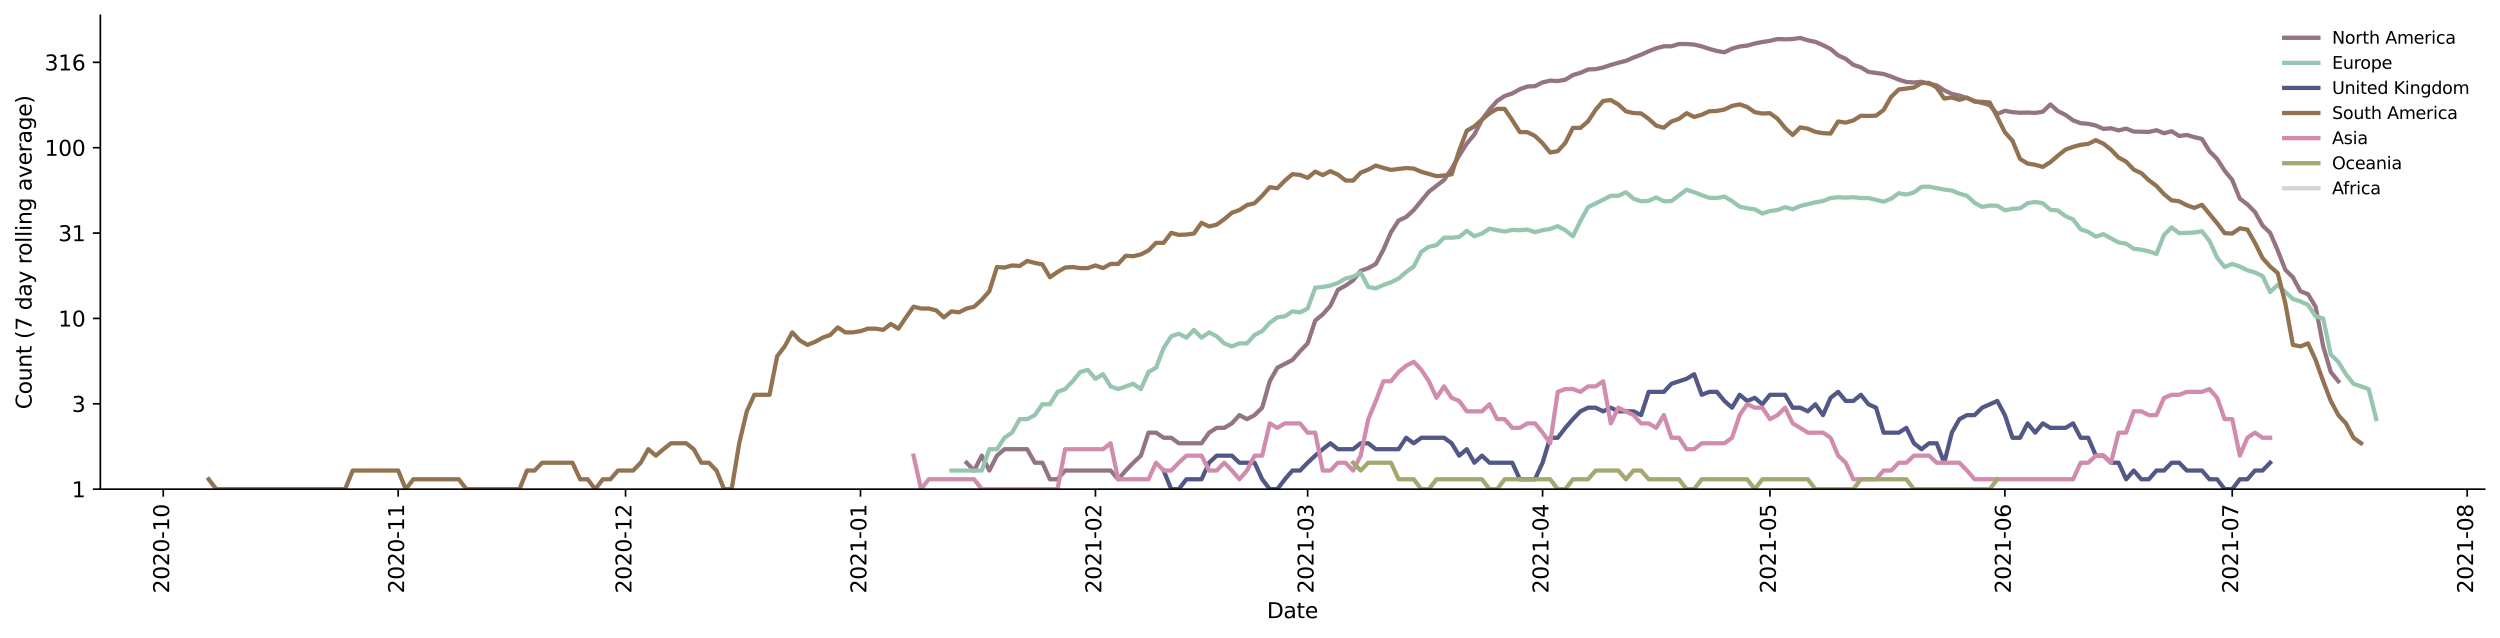 <?xml version="1.0" encoding="utf-8" standalone="no"?>
<!DOCTYPE svg PUBLIC "-//W3C//DTD SVG 1.1//EN"
  "http://www.w3.org/Graphics/SVG/1.1/DTD/svg11.dtd">
<svg height="298.621pt" version="1.1" viewBox="0 0 1170.166 298.621" width="1170.166pt" xmlns="http://www.w3.org/2000/svg" xmlns:xlink="http://www.w3.org/1999/xlink">
 <defs>
  <style type="text/css">*{stroke-linecap:butt;stroke-linejoin:round;}</style>
 </defs>
 <g id="figure_1">
  <g id="patch_1">
   <path d="M 0 298.621 
L 1170.166 298.621 
L 1170.166 0 
L 0 0 
z
" style="fill:#ffffff;"/>
  </g>
  <g id="axes_1">
   <g id="patch_2">
    <path d="M 46.966 228.96 
L 1162.966 228.96 
L 1162.966 7.2 
L 46.966 7.2 
z
" style="fill:#ffffff;"/>
   </g>
   <g id="matplotlib.axis_1">
    <g id="xtick_1">
     <g id="line2d_1">
      <defs>
       <path d="M 0 0 
L 0 3.5 
" id="m49566b78b8" style="stroke:#000000;stroke-width:0.8;"/>
      </defs>
      <g>
       <use style="stroke:#000000;stroke-width:0.8;" x="76.409" xlink:href="#m49566b78b8" y="228.96"/>
      </g>
     </g>
     <g id="text_1">
      <!-- 2020-10 -->
      <g transform="translate(79.168 277.743)rotate(-90)scale(0.1 -0.1)">
       <defs>
        <path d="M 1228 531 
L 3431 531 
L 3431 0 
L 469 0 
L 469 531 
Q 828 903 1448 1529 
Q 2069 2156 2228 2338 
Q 2531 2678 2651 2914 
Q 2772 3150 2772 3378 
Q 2772 3750 2511 3984 
Q 2250 4219 1831 4219 
Q 1534 4219 1204 4116 
Q 875 4013 500 3803 
L 500 4441 
Q 881 4594 1212 4672 
Q 1544 4750 1819 4750 
Q 2544 4750 2975 4387 
Q 3406 4025 3406 3419 
Q 3406 3131 3298 2873 
Q 3191 2616 2906 2266 
Q 2828 2175 2409 1742 
Q 1991 1309 1228 531 
z
" id="DejaVuSans-32" transform="scale(0.016)"/>
        <path d="M 2034 4250 
Q 1547 4250 1301 3770 
Q 1056 3291 1056 2328 
Q 1056 1369 1301 889 
Q 1547 409 2034 409 
Q 2525 409 2770 889 
Q 3016 1369 3016 2328 
Q 3016 3291 2770 3770 
Q 2525 4250 2034 4250 
z
M 2034 4750 
Q 2819 4750 3233 4129 
Q 3647 3509 3647 2328 
Q 3647 1150 3233 529 
Q 2819 -91 2034 -91 
Q 1250 -91 836 529 
Q 422 1150 422 2328 
Q 422 3509 836 4129 
Q 1250 4750 2034 4750 
z
" id="DejaVuSans-30" transform="scale(0.016)"/>
        <path d="M 313 2009 
L 1997 2009 
L 1997 1497 
L 313 1497 
L 313 2009 
z
" id="DejaVuSans-2d" transform="scale(0.016)"/>
        <path d="M 794 531 
L 1825 531 
L 1825 4091 
L 703 3866 
L 703 4441 
L 1819 4666 
L 2450 4666 
L 2450 531 
L 3481 531 
L 3481 0 
L 794 0 
L 794 531 
z
" id="DejaVuSans-31" transform="scale(0.016)"/>
       </defs>
       <use xlink:href="#DejaVuSans-32"/>
       <use x="63.623" xlink:href="#DejaVuSans-30"/>
       <use x="127.246" xlink:href="#DejaVuSans-32"/>
       <use x="190.869" xlink:href="#DejaVuSans-30"/>
       <use x="254.492" xlink:href="#DejaVuSans-2d"/>
       <use x="290.576" xlink:href="#DejaVuSans-31"/>
       <use x="354.199" xlink:href="#DejaVuSans-30"/>
      </g>
     </g>
    </g>
    <g id="xtick_2">
     <g id="line2d_2">
      <g>
       <use style="stroke:#000000;stroke-width:0.8;" x="186.377" xlink:href="#m49566b78b8" y="228.96"/>
      </g>
     </g>
     <g id="text_2">
      <!-- 2020-11 -->
      <g transform="translate(189.136 277.743)rotate(-90)scale(0.1 -0.1)">
       <use xlink:href="#DejaVuSans-32"/>
       <use x="63.623" xlink:href="#DejaVuSans-30"/>
       <use x="127.246" xlink:href="#DejaVuSans-32"/>
       <use x="190.869" xlink:href="#DejaVuSans-30"/>
       <use x="254.492" xlink:href="#DejaVuSans-2d"/>
       <use x="290.576" xlink:href="#DejaVuSans-31"/>
       <use x="354.199" xlink:href="#DejaVuSans-31"/>
      </g>
     </g>
    </g>
    <g id="xtick_3">
     <g id="line2d_3">
      <g>
       <use style="stroke:#000000;stroke-width:0.8;" x="292.798" xlink:href="#m49566b78b8" y="228.96"/>
      </g>
     </g>
     <g id="text_3">
      <!-- 2020-12 -->
      <g transform="translate(295.557 277.743)rotate(-90)scale(0.1 -0.1)">
       <use xlink:href="#DejaVuSans-32"/>
       <use x="63.623" xlink:href="#DejaVuSans-30"/>
       <use x="127.246" xlink:href="#DejaVuSans-32"/>
       <use x="190.869" xlink:href="#DejaVuSans-30"/>
       <use x="254.492" xlink:href="#DejaVuSans-2d"/>
       <use x="290.576" xlink:href="#DejaVuSans-31"/>
       <use x="354.199" xlink:href="#DejaVuSans-32"/>
      </g>
     </g>
    </g>
    <g id="xtick_4">
     <g id="line2d_4">
      <g>
       <use style="stroke:#000000;stroke-width:0.8;" x="402.766" xlink:href="#m49566b78b8" y="228.96"/>
      </g>
     </g>
     <g id="text_4">
      <!-- 2021-01 -->
      <g transform="translate(405.525 277.743)rotate(-90)scale(0.1 -0.1)">
       <use xlink:href="#DejaVuSans-32"/>
       <use x="63.623" xlink:href="#DejaVuSans-30"/>
       <use x="127.246" xlink:href="#DejaVuSans-32"/>
       <use x="190.869" xlink:href="#DejaVuSans-31"/>
       <use x="254.492" xlink:href="#DejaVuSans-2d"/>
       <use x="290.576" xlink:href="#DejaVuSans-30"/>
       <use x="354.199" xlink:href="#DejaVuSans-31"/>
      </g>
     </g>
    </g>
    <g id="xtick_5">
     <g id="line2d_5">
      <g>
       <use style="stroke:#000000;stroke-width:0.8;" x="512.734" xlink:href="#m49566b78b8" y="228.96"/>
      </g>
     </g>
     <g id="text_5">
      <!-- 2021-02 -->
      <g transform="translate(515.494 277.743)rotate(-90)scale(0.1 -0.1)">
       <use xlink:href="#DejaVuSans-32"/>
       <use x="63.623" xlink:href="#DejaVuSans-30"/>
       <use x="127.246" xlink:href="#DejaVuSans-32"/>
       <use x="190.869" xlink:href="#DejaVuSans-31"/>
       <use x="254.492" xlink:href="#DejaVuSans-2d"/>
       <use x="290.576" xlink:href="#DejaVuSans-30"/>
       <use x="354.199" xlink:href="#DejaVuSans-32"/>
      </g>
     </g>
    </g>
    <g id="xtick_6">
     <g id="line2d_6">
      <g>
       <use style="stroke:#000000;stroke-width:0.8;" x="612.06" xlink:href="#m49566b78b8" y="228.96"/>
      </g>
     </g>
     <g id="text_6">
      <!-- 2021-03 -->
      <g transform="translate(614.82 277.743)rotate(-90)scale(0.1 -0.1)">
       <defs>
        <path d="M 2597 2516 
Q 3050 2419 3304 2112 
Q 3559 1806 3559 1356 
Q 3559 666 3084 287 
Q 2609 -91 1734 -91 
Q 1441 -91 1130 -33 
Q 819 25 488 141 
L 488 750 
Q 750 597 1062 519 
Q 1375 441 1716 441 
Q 2309 441 2620 675 
Q 2931 909 2931 1356 
Q 2931 1769 2642 2001 
Q 2353 2234 1838 2234 
L 1294 2234 
L 1294 2753 
L 1863 2753 
Q 2328 2753 2575 2939 
Q 2822 3125 2822 3475 
Q 2822 3834 2567 4026 
Q 2313 4219 1838 4219 
Q 1578 4219 1281 4162 
Q 984 4106 628 3988 
L 628 4550 
Q 988 4650 1302 4700 
Q 1616 4750 1894 4750 
Q 2613 4750 3031 4423 
Q 3450 4097 3450 3541 
Q 3450 3153 3228 2886 
Q 3006 2619 2597 2516 
z
" id="DejaVuSans-33" transform="scale(0.016)"/>
       </defs>
       <use xlink:href="#DejaVuSans-32"/>
       <use x="63.623" xlink:href="#DejaVuSans-30"/>
       <use x="127.246" xlink:href="#DejaVuSans-32"/>
       <use x="190.869" xlink:href="#DejaVuSans-31"/>
       <use x="254.492" xlink:href="#DejaVuSans-2d"/>
       <use x="290.576" xlink:href="#DejaVuSans-30"/>
       <use x="354.199" xlink:href="#DejaVuSans-33"/>
      </g>
     </g>
    </g>
    <g id="xtick_7">
     <g id="line2d_7">
      <g>
       <use style="stroke:#000000;stroke-width:0.8;" x="722.029" xlink:href="#m49566b78b8" y="228.96"/>
      </g>
     </g>
     <g id="text_7">
      <!-- 2021-04 -->
      <g transform="translate(724.788 277.743)rotate(-90)scale(0.1 -0.1)">
       <defs>
        <path d="M 2419 4116 
L 825 1625 
L 2419 1625 
L 2419 4116 
z
M 2253 4666 
L 3047 4666 
L 3047 1625 
L 3713 1625 
L 3713 1100 
L 3047 1100 
L 3047 0 
L 2419 0 
L 2419 1100 
L 313 1100 
L 313 1709 
L 2253 4666 
z
" id="DejaVuSans-34" transform="scale(0.016)"/>
       </defs>
       <use xlink:href="#DejaVuSans-32"/>
       <use x="63.623" xlink:href="#DejaVuSans-30"/>
       <use x="127.246" xlink:href="#DejaVuSans-32"/>
       <use x="190.869" xlink:href="#DejaVuSans-31"/>
       <use x="254.492" xlink:href="#DejaVuSans-2d"/>
       <use x="290.576" xlink:href="#DejaVuSans-30"/>
       <use x="354.199" xlink:href="#DejaVuSans-34"/>
      </g>
     </g>
    </g>
    <g id="xtick_8">
     <g id="line2d_8">
      <g>
       <use style="stroke:#000000;stroke-width:0.8;" x="828.449" xlink:href="#m49566b78b8" y="228.96"/>
      </g>
     </g>
     <g id="text_8">
      <!-- 2021-05 -->
      <g transform="translate(831.209 277.743)rotate(-90)scale(0.1 -0.1)">
       <defs>
        <path d="M 691 4666 
L 3169 4666 
L 3169 4134 
L 1269 4134 
L 1269 2991 
Q 1406 3038 1543 3061 
Q 1681 3084 1819 3084 
Q 2600 3084 3056 2656 
Q 3513 2228 3513 1497 
Q 3513 744 3044 326 
Q 2575 -91 1722 -91 
Q 1428 -91 1123 -41 
Q 819 9 494 109 
L 494 744 
Q 775 591 1075 516 
Q 1375 441 1709 441 
Q 2250 441 2565 725 
Q 2881 1009 2881 1497 
Q 2881 1984 2565 2268 
Q 2250 2553 1709 2553 
Q 1456 2553 1204 2497 
Q 953 2441 691 2322 
L 691 4666 
z
" id="DejaVuSans-35" transform="scale(0.016)"/>
       </defs>
       <use xlink:href="#DejaVuSans-32"/>
       <use x="63.623" xlink:href="#DejaVuSans-30"/>
       <use x="127.246" xlink:href="#DejaVuSans-32"/>
       <use x="190.869" xlink:href="#DejaVuSans-31"/>
       <use x="254.492" xlink:href="#DejaVuSans-2d"/>
       <use x="290.576" xlink:href="#DejaVuSans-30"/>
       <use x="354.199" xlink:href="#DejaVuSans-35"/>
      </g>
     </g>
    </g>
    <g id="xtick_9">
     <g id="line2d_9">
      <g>
       <use style="stroke:#000000;stroke-width:0.8;" x="938.418" xlink:href="#m49566b78b8" y="228.96"/>
      </g>
     </g>
     <g id="text_9">
      <!-- 2021-06 -->
      <g transform="translate(941.177 277.743)rotate(-90)scale(0.1 -0.1)">
       <defs>
        <path d="M 2113 2584 
Q 1688 2584 1439 2293 
Q 1191 2003 1191 1497 
Q 1191 994 1439 701 
Q 1688 409 2113 409 
Q 2538 409 2786 701 
Q 3034 994 3034 1497 
Q 3034 2003 2786 2293 
Q 2538 2584 2113 2584 
z
M 3366 4563 
L 3366 3988 
Q 3128 4100 2886 4159 
Q 2644 4219 2406 4219 
Q 1781 4219 1451 3797 
Q 1122 3375 1075 2522 
Q 1259 2794 1537 2939 
Q 1816 3084 2150 3084 
Q 2853 3084 3261 2657 
Q 3669 2231 3669 1497 
Q 3669 778 3244 343 
Q 2819 -91 2113 -91 
Q 1303 -91 875 529 
Q 447 1150 447 2328 
Q 447 3434 972 4092 
Q 1497 4750 2381 4750 
Q 2619 4750 2861 4703 
Q 3103 4656 3366 4563 
z
" id="DejaVuSans-36" transform="scale(0.016)"/>
       </defs>
       <use xlink:href="#DejaVuSans-32"/>
       <use x="63.623" xlink:href="#DejaVuSans-30"/>
       <use x="127.246" xlink:href="#DejaVuSans-32"/>
       <use x="190.869" xlink:href="#DejaVuSans-31"/>
       <use x="254.492" xlink:href="#DejaVuSans-2d"/>
       <use x="290.576" xlink:href="#DejaVuSans-30"/>
       <use x="354.199" xlink:href="#DejaVuSans-36"/>
      </g>
     </g>
    </g>
    <g id="xtick_10">
     <g id="line2d_10">
      <g>
       <use style="stroke:#000000;stroke-width:0.8;" x="1044.838" xlink:href="#m49566b78b8" y="228.96"/>
      </g>
     </g>
     <g id="text_10">
      <!-- 2021-07 -->
      <g transform="translate(1047.598 277.743)rotate(-90)scale(0.1 -0.1)">
       <defs>
        <path d="M 525 4666 
L 3525 4666 
L 3525 4397 
L 1831 0 
L 1172 0 
L 2766 4134 
L 525 4134 
L 525 4666 
z
" id="DejaVuSans-37" transform="scale(0.016)"/>
       </defs>
       <use xlink:href="#DejaVuSans-32"/>
       <use x="63.623" xlink:href="#DejaVuSans-30"/>
       <use x="127.246" xlink:href="#DejaVuSans-32"/>
       <use x="190.869" xlink:href="#DejaVuSans-31"/>
       <use x="254.492" xlink:href="#DejaVuSans-2d"/>
       <use x="290.576" xlink:href="#DejaVuSans-30"/>
       <use x="354.199" xlink:href="#DejaVuSans-37"/>
      </g>
     </g>
    </g>
    <g id="xtick_11">
     <g id="line2d_11">
      <g>
       <use style="stroke:#000000;stroke-width:0.8;" x="1154.807" xlink:href="#m49566b78b8" y="228.96"/>
      </g>
     </g>
     <g id="text_11">
      <!-- 2021-08 -->
      <g transform="translate(1157.566 277.743)rotate(-90)scale(0.1 -0.1)">
       <defs>
        <path d="M 2034 2216 
Q 1584 2216 1326 1975 
Q 1069 1734 1069 1313 
Q 1069 891 1326 650 
Q 1584 409 2034 409 
Q 2484 409 2743 651 
Q 3003 894 3003 1313 
Q 3003 1734 2745 1975 
Q 2488 2216 2034 2216 
z
M 1403 2484 
Q 997 2584 770 2862 
Q 544 3141 544 3541 
Q 544 4100 942 4425 
Q 1341 4750 2034 4750 
Q 2731 4750 3128 4425 
Q 3525 4100 3525 3541 
Q 3525 3141 3298 2862 
Q 3072 2584 2669 2484 
Q 3125 2378 3379 2068 
Q 3634 1759 3634 1313 
Q 3634 634 3220 271 
Q 2806 -91 2034 -91 
Q 1263 -91 848 271 
Q 434 634 434 1313 
Q 434 1759 690 2068 
Q 947 2378 1403 2484 
z
M 1172 3481 
Q 1172 3119 1398 2916 
Q 1625 2713 2034 2713 
Q 2441 2713 2670 2916 
Q 2900 3119 2900 3481 
Q 2900 3844 2670 4047 
Q 2441 4250 2034 4250 
Q 1625 4250 1398 4047 
Q 1172 3844 1172 3481 
z
" id="DejaVuSans-38" transform="scale(0.016)"/>
       </defs>
       <use xlink:href="#DejaVuSans-32"/>
       <use x="63.623" xlink:href="#DejaVuSans-30"/>
       <use x="127.246" xlink:href="#DejaVuSans-32"/>
       <use x="190.869" xlink:href="#DejaVuSans-31"/>
       <use x="254.492" xlink:href="#DejaVuSans-2d"/>
       <use x="290.576" xlink:href="#DejaVuSans-30"/>
       <use x="354.199" xlink:href="#DejaVuSans-38"/>
      </g>
     </g>
    </g>
    <g id="text_12">
     <!-- Date -->
     <g transform="translate(593.015 289.341)scale(0.1 -0.1)">
      <defs>
       <path d="M 1259 4147 
L 1259 519 
L 2022 519 
Q 2988 519 3436 956 
Q 3884 1394 3884 2338 
Q 3884 3275 3436 3711 
Q 2988 4147 2022 4147 
L 1259 4147 
z
M 628 4666 
L 1925 4666 
Q 3281 4666 3915 4102 
Q 4550 3538 4550 2338 
Q 4550 1131 3912 565 
Q 3275 0 1925 0 
L 628 0 
L 628 4666 
z
" id="DejaVuSans-44" transform="scale(0.016)"/>
       <path d="M 2194 1759 
Q 1497 1759 1228 1600 
Q 959 1441 959 1056 
Q 959 750 1161 570 
Q 1363 391 1709 391 
Q 2188 391 2477 730 
Q 2766 1069 2766 1631 
L 2766 1759 
L 2194 1759 
z
M 3341 1997 
L 3341 0 
L 2766 0 
L 2766 531 
Q 2569 213 2275 61 
Q 1981 -91 1556 -91 
Q 1019 -91 701 211 
Q 384 513 384 1019 
Q 384 1609 779 1909 
Q 1175 2209 1959 2209 
L 2766 2209 
L 2766 2266 
Q 2766 2663 2505 2880 
Q 2244 3097 1772 3097 
Q 1472 3097 1187 3025 
Q 903 2953 641 2809 
L 641 3341 
Q 956 3463 1253 3523 
Q 1550 3584 1831 3584 
Q 2591 3584 2966 3190 
Q 3341 2797 3341 1997 
z
" id="DejaVuSans-61" transform="scale(0.016)"/>
       <path d="M 1172 4494 
L 1172 3500 
L 2356 3500 
L 2356 3053 
L 1172 3053 
L 1172 1153 
Q 1172 725 1289 603 
Q 1406 481 1766 481 
L 2356 481 
L 2356 0 
L 1766 0 
Q 1100 0 847 248 
Q 594 497 594 1153 
L 594 3053 
L 172 3053 
L 172 3500 
L 594 3500 
L 594 4494 
L 1172 4494 
z
" id="DejaVuSans-74" transform="scale(0.016)"/>
       <path d="M 3597 1894 
L 3597 1613 
L 953 1613 
Q 991 1019 1311 708 
Q 1631 397 2203 397 
Q 2534 397 2845 478 
Q 3156 559 3463 722 
L 3463 178 
Q 3153 47 2828 -22 
Q 2503 -91 2169 -91 
Q 1331 -91 842 396 
Q 353 884 353 1716 
Q 353 2575 817 3079 
Q 1281 3584 2069 3584 
Q 2775 3584 3186 3129 
Q 3597 2675 3597 1894 
z
M 3022 2063 
Q 3016 2534 2758 2815 
Q 2500 3097 2075 3097 
Q 1594 3097 1305 2825 
Q 1016 2553 972 2059 
L 3022 2063 
z
" id="DejaVuSans-65" transform="scale(0.016)"/>
      </defs>
      <use xlink:href="#DejaVuSans-44"/>
      <use x="77.002" xlink:href="#DejaVuSans-61"/>
      <use x="138.281" xlink:href="#DejaVuSans-74"/>
      <use x="177.49" xlink:href="#DejaVuSans-65"/>
     </g>
    </g>
   </g>
   <g id="matplotlib.axis_2">
    <g id="ytick_1">
     <g id="line2d_12">
      <defs>
       <path d="M 0 0 
L -3.5 0 
" id="m5739a40289" style="stroke:#000000;stroke-width:0.8;"/>
      </defs>
      <g>
       <use style="stroke:#000000;stroke-width:0.8;" x="46.966" xlink:href="#m5739a40289" y="228.96"/>
      </g>
     </g>
     <g id="text_13">
      <!-- 1 -->
      <g transform="translate(33.603 232.759)scale(0.1 -0.1)">
       <use xlink:href="#DejaVuSans-31"/>
      </g>
     </g>
    </g>
    <g id="ytick_2">
     <g id="line2d_13">
      <g>
       <use style="stroke:#000000;stroke-width:0.8;" x="46.966" xlink:href="#m5739a40289" y="189.004"/>
      </g>
     </g>
     <g id="text_14">
      <!-- 3 -->
      <g transform="translate(33.603 192.803)scale(0.1 -0.1)">
       <use xlink:href="#DejaVuSans-33"/>
      </g>
     </g>
    </g>
    <g id="ytick_3">
     <g id="line2d_14">
      <g>
       <use style="stroke:#000000;stroke-width:0.8;" x="46.966" xlink:href="#m5739a40289" y="149.047"/>
      </g>
     </g>
     <g id="text_15">
      <!-- 10 -->
      <g transform="translate(27.241 152.847)scale(0.1 -0.1)">
       <use xlink:href="#DejaVuSans-31"/>
       <use x="63.623" xlink:href="#DejaVuSans-30"/>
      </g>
     </g>
    </g>
    <g id="ytick_4">
     <g id="line2d_15">
      <g>
       <use style="stroke:#000000;stroke-width:0.8;" x="46.966" xlink:href="#m5739a40289" y="109.091"/>
      </g>
     </g>
     <g id="text_16">
      <!-- 31 -->
      <g transform="translate(27.241 112.89)scale(0.1 -0.1)">
       <use xlink:href="#DejaVuSans-33"/>
       <use x="63.623" xlink:href="#DejaVuSans-31"/>
      </g>
     </g>
    </g>
    <g id="ytick_5">
     <g id="line2d_16">
      <g>
       <use style="stroke:#000000;stroke-width:0.8;" x="46.966" xlink:href="#m5739a40289" y="69.135"/>
      </g>
     </g>
     <g id="text_17">
      <!-- 100 -->
      <g transform="translate(20.878 72.934)scale(0.1 -0.1)">
       <use xlink:href="#DejaVuSans-31"/>
       <use x="63.623" xlink:href="#DejaVuSans-30"/>
       <use x="127.246" xlink:href="#DejaVuSans-30"/>
      </g>
     </g>
    </g>
    <g id="ytick_6">
     <g id="line2d_17">
      <g>
       <use style="stroke:#000000;stroke-width:0.8;" x="46.966" xlink:href="#m5739a40289" y="29.179"/>
      </g>
     </g>
     <g id="text_18">
      <!-- 316 -->
      <g transform="translate(20.878 32.978)scale(0.1 -0.1)">
       <use xlink:href="#DejaVuSans-33"/>
       <use x="63.623" xlink:href="#DejaVuSans-31"/>
       <use x="127.246" xlink:href="#DejaVuSans-36"/>
      </g>
     </g>
    </g>
    <g id="text_19">
     <!-- Count (7 day rolling average) -->
     <g transform="translate(14.798 191.548)rotate(-90)scale(0.1 -0.1)">
      <defs>
       <path d="M 4122 4306 
L 4122 3641 
Q 3803 3938 3442 4084 
Q 3081 4231 2675 4231 
Q 1875 4231 1450 3742 
Q 1025 3253 1025 2328 
Q 1025 1406 1450 917 
Q 1875 428 2675 428 
Q 3081 428 3442 575 
Q 3803 722 4122 1019 
L 4122 359 
Q 3791 134 3420 21 
Q 3050 -91 2638 -91 
Q 1578 -91 968 557 
Q 359 1206 359 2328 
Q 359 3453 968 4101 
Q 1578 4750 2638 4750 
Q 3056 4750 3426 4639 
Q 3797 4528 4122 4306 
z
" id="DejaVuSans-43" transform="scale(0.016)"/>
       <path d="M 1959 3097 
Q 1497 3097 1228 2736 
Q 959 2375 959 1747 
Q 959 1119 1226 758 
Q 1494 397 1959 397 
Q 2419 397 2687 759 
Q 2956 1122 2956 1747 
Q 2956 2369 2687 2733 
Q 2419 3097 1959 3097 
z
M 1959 3584 
Q 2709 3584 3137 3096 
Q 3566 2609 3566 1747 
Q 3566 888 3137 398 
Q 2709 -91 1959 -91 
Q 1206 -91 779 398 
Q 353 888 353 1747 
Q 353 2609 779 3096 
Q 1206 3584 1959 3584 
z
" id="DejaVuSans-6f" transform="scale(0.016)"/>
       <path d="M 544 1381 
L 544 3500 
L 1119 3500 
L 1119 1403 
Q 1119 906 1312 657 
Q 1506 409 1894 409 
Q 2359 409 2629 706 
Q 2900 1003 2900 1516 
L 2900 3500 
L 3475 3500 
L 3475 0 
L 2900 0 
L 2900 538 
Q 2691 219 2414 64 
Q 2138 -91 1772 -91 
Q 1169 -91 856 284 
Q 544 659 544 1381 
z
M 1991 3584 
L 1991 3584 
z
" id="DejaVuSans-75" transform="scale(0.016)"/>
       <path d="M 3513 2113 
L 3513 0 
L 2938 0 
L 2938 2094 
Q 2938 2591 2744 2837 
Q 2550 3084 2163 3084 
Q 1697 3084 1428 2787 
Q 1159 2491 1159 1978 
L 1159 0 
L 581 0 
L 581 3500 
L 1159 3500 
L 1159 2956 
Q 1366 3272 1645 3428 
Q 1925 3584 2291 3584 
Q 2894 3584 3203 3211 
Q 3513 2838 3513 2113 
z
" id="DejaVuSans-6e" transform="scale(0.016)"/>
       <path id="DejaVuSans-20" transform="scale(0.016)"/>
       <path d="M 1984 4856 
Q 1566 4138 1362 3434 
Q 1159 2731 1159 2009 
Q 1159 1288 1364 580 
Q 1569 -128 1984 -844 
L 1484 -844 
Q 1016 -109 783 600 
Q 550 1309 550 2009 
Q 550 2706 781 3412 
Q 1013 4119 1484 4856 
L 1984 4856 
z
" id="DejaVuSans-28" transform="scale(0.016)"/>
       <path d="M 2906 2969 
L 2906 4863 
L 3481 4863 
L 3481 0 
L 2906 0 
L 2906 525 
Q 2725 213 2448 61 
Q 2172 -91 1784 -91 
Q 1150 -91 751 415 
Q 353 922 353 1747 
Q 353 2572 751 3078 
Q 1150 3584 1784 3584 
Q 2172 3584 2448 3432 
Q 2725 3281 2906 2969 
z
M 947 1747 
Q 947 1113 1208 752 
Q 1469 391 1925 391 
Q 2381 391 2643 752 
Q 2906 1113 2906 1747 
Q 2906 2381 2643 2742 
Q 2381 3103 1925 3103 
Q 1469 3103 1208 2742 
Q 947 2381 947 1747 
z
" id="DejaVuSans-64" transform="scale(0.016)"/>
       <path d="M 2059 -325 
Q 1816 -950 1584 -1140 
Q 1353 -1331 966 -1331 
L 506 -1331 
L 506 -850 
L 844 -850 
Q 1081 -850 1212 -737 
Q 1344 -625 1503 -206 
L 1606 56 
L 191 3500 
L 800 3500 
L 1894 763 
L 2988 3500 
L 3597 3500 
L 2059 -325 
z
" id="DejaVuSans-79" transform="scale(0.016)"/>
       <path d="M 2631 2963 
Q 2534 3019 2420 3045 
Q 2306 3072 2169 3072 
Q 1681 3072 1420 2755 
Q 1159 2438 1159 1844 
L 1159 0 
L 581 0 
L 581 3500 
L 1159 3500 
L 1159 2956 
Q 1341 3275 1631 3429 
Q 1922 3584 2338 3584 
Q 2397 3584 2469 3576 
Q 2541 3569 2628 3553 
L 2631 2963 
z
" id="DejaVuSans-72" transform="scale(0.016)"/>
       <path d="M 603 4863 
L 1178 4863 
L 1178 0 
L 603 0 
L 603 4863 
z
" id="DejaVuSans-6c" transform="scale(0.016)"/>
       <path d="M 603 3500 
L 1178 3500 
L 1178 0 
L 603 0 
L 603 3500 
z
M 603 4863 
L 1178 4863 
L 1178 4134 
L 603 4134 
L 603 4863 
z
" id="DejaVuSans-69" transform="scale(0.016)"/>
       <path d="M 2906 1791 
Q 2906 2416 2648 2759 
Q 2391 3103 1925 3103 
Q 1463 3103 1205 2759 
Q 947 2416 947 1791 
Q 947 1169 1205 825 
Q 1463 481 1925 481 
Q 2391 481 2648 825 
Q 2906 1169 2906 1791 
z
M 3481 434 
Q 3481 -459 3084 -895 
Q 2688 -1331 1869 -1331 
Q 1566 -1331 1297 -1286 
Q 1028 -1241 775 -1147 
L 775 -588 
Q 1028 -725 1275 -790 
Q 1522 -856 1778 -856 
Q 2344 -856 2625 -561 
Q 2906 -266 2906 331 
L 2906 616 
Q 2728 306 2450 153 
Q 2172 0 1784 0 
Q 1141 0 747 490 
Q 353 981 353 1791 
Q 353 2603 747 3093 
Q 1141 3584 1784 3584 
Q 2172 3584 2450 3431 
Q 2728 3278 2906 2969 
L 2906 3500 
L 3481 3500 
L 3481 434 
z
" id="DejaVuSans-67" transform="scale(0.016)"/>
       <path d="M 191 3500 
L 800 3500 
L 1894 563 
L 2988 3500 
L 3597 3500 
L 2284 0 
L 1503 0 
L 191 3500 
z
" id="DejaVuSans-76" transform="scale(0.016)"/>
       <path d="M 513 4856 
L 1013 4856 
Q 1481 4119 1714 3412 
Q 1947 2706 1947 2009 
Q 1947 1309 1714 600 
Q 1481 -109 1013 -844 
L 513 -844 
Q 928 -128 1133 580 
Q 1338 1288 1338 2009 
Q 1338 2731 1133 3434 
Q 928 4138 513 4856 
z
" id="DejaVuSans-29" transform="scale(0.016)"/>
      </defs>
      <use xlink:href="#DejaVuSans-43"/>
      <use x="69.824" xlink:href="#DejaVuSans-6f"/>
      <use x="131.006" xlink:href="#DejaVuSans-75"/>
      <use x="194.385" xlink:href="#DejaVuSans-6e"/>
      <use x="257.764" xlink:href="#DejaVuSans-74"/>
      <use x="296.973" xlink:href="#DejaVuSans-20"/>
      <use x="328.76" xlink:href="#DejaVuSans-28"/>
      <use x="367.773" xlink:href="#DejaVuSans-37"/>
      <use x="431.396" xlink:href="#DejaVuSans-20"/>
      <use x="463.184" xlink:href="#DejaVuSans-64"/>
      <use x="526.66" xlink:href="#DejaVuSans-61"/>
      <use x="587.939" xlink:href="#DejaVuSans-79"/>
      <use x="647.119" xlink:href="#DejaVuSans-20"/>
      <use x="678.906" xlink:href="#DejaVuSans-72"/>
      <use x="717.77" xlink:href="#DejaVuSans-6f"/>
      <use x="778.951" xlink:href="#DejaVuSans-6c"/>
      <use x="806.734" xlink:href="#DejaVuSans-6c"/>
      <use x="834.518" xlink:href="#DejaVuSans-69"/>
      <use x="862.301" xlink:href="#DejaVuSans-6e"/>
      <use x="925.68" xlink:href="#DejaVuSans-67"/>
      <use x="989.156" xlink:href="#DejaVuSans-20"/>
      <use x="1020.943" xlink:href="#DejaVuSans-61"/>
      <use x="1082.223" xlink:href="#DejaVuSans-76"/>
      <use x="1141.402" xlink:href="#DejaVuSans-65"/>
      <use x="1202.926" xlink:href="#DejaVuSans-72"/>
      <use x="1244.039" xlink:href="#DejaVuSans-61"/>
      <use x="1305.318" xlink:href="#DejaVuSans-67"/>
      <use x="1368.795" xlink:href="#DejaVuSans-65"/>
      <use x="1430.318" xlink:href="#DejaVuSans-29"/>
     </g>
    </g>
   </g>
   <g id="line2d_18">
    <path clip-path="url(#p57ab9d4440)" d="M 452.429 216.581 
L 455.976 220.238 
L 459.524 213.274 
L 463.071 220.238 
L 466.619 213.274 
L 470.166 210.254 
L 480.808 210.254 
L 484.355 216.581 
L 487.903 216.581 
L 491.45 224.326 
L 494.997 224.326 
L 498.545 220.238 
L 519.829 220.238 
L 523.376 224.326 
L 526.924 220.238 
L 530.471 216.581 
L 534.018 213.274 
L 537.566 202.509 
L 541.113 202.509 
L 544.66 204.904 
L 548.208 204.904 
L 551.755 207.476 
L 562.397 207.476 
L 565.945 202.509 
L 569.492 200.27 
L 573.039 200.27 
L 576.587 198.166 
L 580.134 194.305 
L 583.681 196.182 
L 587.229 194.305 
L 590.776 190.832 
L 594.324 178.453 
L 597.871 172.126 
L 604.966 168.469 
L 608.513 164.381 
L 612.06 160.725 
L 615.608 150.053 
L 619.155 147.119 
L 622.702 143.135 
L 626.25 135.643 
L 629.797 133.678 
L 633.345 131.22 
L 636.892 126.772 
L 640.439 125.491 
L 643.987 123.535 
L 647.534 116.853 
L 651.081 108.68 
L 654.629 103.241 
L 658.176 101.561 
L 661.723 98.31 
L 668.818 89.703 
L 675.913 84.238 
L 679.46 78.921 
L 683.008 72.791 
L 686.555 67.206 
L 690.102 62.973 
L 693.65 56.035 
L 697.197 51.218 
L 700.744 47.279 
L 704.292 44.93 
L 707.839 43.741 
L 711.386 41.748 
L 714.934 40.488 
L 718.481 40.315 
L 722.029 38.566 
L 725.576 37.733 
L 729.123 37.955 
L 732.671 37.315 
L 736.218 35.144 
L 739.765 34.081 
L 743.313 32.51 
L 746.86 32.372 
L 750.407 31.59 
L 753.955 30.384 
L 757.502 29.377 
L 761.05 28.489 
L 764.597 26.926 
L 768.144 25.615 
L 771.692 23.997 
L 775.239 22.608 
L 778.786 21.673 
L 782.334 21.661 
L 785.881 20.592 
L 789.428 20.616 
L 792.976 20.862 
L 796.523 21.699 
L 800.071 22.894 
L 803.618 23.849 
L 807.165 24.473 
L 810.713 22.764 
L 814.26 21.762 
L 817.807 21.346 
L 821.355 20.36 
L 824.902 19.662 
L 828.449 19.118 
L 831.997 18.271 
L 835.544 18.398 
L 839.091 18.26 
L 842.639 17.76 
L 846.186 18.849 
L 849.734 19.59 
L 853.281 21.147 
L 856.828 22.907 
L 860.376 25.913 
L 863.923 27.549 
L 867.47 30.352 
L 871.018 31.54 
L 874.565 33.65 
L 881.66 34.645 
L 885.207 35.84 
L 888.755 37.295 
L 892.302 38.361 
L 895.849 38.607 
L 899.397 38.279 
L 902.944 39.251 
L 906.491 39.949 
L 910.039 42.27 
L 913.586 43.933 
L 917.133 44.733 
L 920.681 45.907 
L 924.228 47.253 
L 931.323 49.235 
L 934.87 53.385 
L 938.418 51.845 
L 941.965 52.484 
L 945.512 52.792 
L 949.06 52.669 
L 952.607 52.854 
L 956.154 52.3 
L 959.702 48.901 
L 963.249 52.027 
L 966.797 53.797 
L 970.344 56.342 
L 973.891 57.671 
L 977.439 57.957 
L 980.986 58.756 
L 984.533 60.336 
L 988.081 60.029 
L 991.628 61.035 
L 995.175 60.182 
L 998.723 61.589 
L 1005.817 61.749 
L 1009.365 60.957 
L 1012.912 62.356 
L 1016.46 61.43 
L 1020.007 63.644 
L 1023.554 63.181 
L 1027.102 64.198 
L 1030.649 65.025 
L 1034.196 70.811 
L 1037.744 74.369 
L 1041.291 79.922 
L 1044.838 84.238 
L 1048.386 92.993 
L 1051.933 95.656 
L 1055.481 99.242 
L 1059.028 105.57 
L 1062.575 108.991 
L 1066.123 117.247 
L 1069.67 126.254 
L 1073.217 129.768 
L 1076.765 136.323 
L 1080.312 137.726 
L 1083.859 143.556 
L 1087.407 162.142 
L 1090.954 174.11 
L 1094.502 178.453 
L 1094.502 178.453 
" style="fill:none;stroke:#947383;stroke-linecap:square;stroke-width:2;"/>
   </g>
   <g id="line2d_19">
    <path clip-path="url(#p57ab9d4440)" d="M 445.334 220.238 
L 459.524 220.238 
L 463.071 210.254 
L 466.619 210.254 
L 470.166 204.904 
L 473.713 202.509 
L 477.261 196.182 
L 480.808 196.182 
L 484.355 194.305 
L 487.903 189.218 
L 491.45 189.218 
L 494.997 183.42 
L 498.545 182.11 
L 502.092 178.453 
L 505.639 174.11 
L 509.187 173.104 
L 512.734 177.315 
L 516.282 175.146 
L 519.829 180.848 
L 523.376 182.11 
L 530.471 179.63 
L 534.018 182.11 
L 537.566 174.11 
L 541.113 172.126 
L 544.66 162.872 
L 548.208 157.417 
L 551.755 156.177 
L 555.303 158.054 
L 558.85 154.397 
L 562.397 158.054 
L 565.945 155.574 
L 569.492 157.417 
L 573.039 160.725 
L 576.587 162.142 
L 580.134 160.725 
L 583.681 160.725 
L 587.229 156.792 
L 590.776 154.981 
L 594.324 151.09 
L 597.871 148.555 
L 601.418 148.07 
L 604.966 145.74 
L 608.513 146.193 
L 612.06 144.413 
L 615.608 134.647 
L 619.155 134.321 
L 622.702 133.678 
L 626.25 132.427 
L 629.797 130.341 
L 633.345 129.484 
L 636.892 127.563 
L 640.439 134.321 
L 643.987 134.976 
L 647.534 133.361 
L 651.081 132.121 
L 654.629 130.341 
L 658.176 127.297 
L 661.723 124.744 
L 665.271 117.847 
L 668.818 115.507 
L 672.365 114.76 
L 675.913 111.252 
L 679.46 111.252 
L 683.008 110.919 
L 686.555 108.065 
L 690.102 110.59 
L 693.65 109.305 
L 697.197 107.016 
L 700.744 107.762 
L 704.292 108.371 
L 707.839 107.612 
L 711.386 107.762 
L 714.934 107.462 
L 718.481 108.68 
L 722.029 107.762 
L 725.576 107.164 
L 729.123 105.854 
L 732.671 107.762 
L 736.218 110.59 
L 739.765 103.374 
L 743.313 96.958 
L 750.407 93.49 
L 753.955 91.64 
L 757.502 91.64 
L 761.05 89.973 
L 764.597 92.993 
L 768.144 94.197 
L 771.692 93.993 
L 775.239 92.407 
L 778.786 94.197 
L 782.334 94.095 
L 789.428 88.818 
L 792.976 89.973 
L 796.523 91.356 
L 800.071 92.601 
L 803.618 92.699 
L 807.165 92.021 
L 810.713 94.095 
L 814.26 96.738 
L 817.807 97.515 
L 821.355 97.967 
L 824.902 99.958 
L 828.449 98.773 
L 831.997 98.31 
L 835.544 96.958 
L 839.091 97.967 
L 842.639 96.41 
L 849.734 94.711 
L 853.281 94.095 
L 856.828 92.699 
L 860.376 92.31 
L 863.923 92.504 
L 867.47 92.31 
L 871.018 92.699 
L 874.565 92.699 
L 881.66 94.402 
L 885.207 92.993 
L 888.755 90.428 
L 892.302 91.075 
L 895.849 90.064 
L 899.397 87.447 
L 902.944 87.363 
L 910.039 88.731 
L 913.586 89.169 
L 917.133 90.612 
L 920.681 91.64 
L 924.228 94.919 
L 927.776 96.848 
L 931.323 96.193 
L 934.87 96.301 
L 938.418 98.425 
L 941.965 97.74 
L 945.512 97.515 
L 949.06 95.128 
L 952.607 94.505 
L 956.154 95.128 
L 959.702 98.195 
L 963.249 98.541 
L 966.797 101.184 
L 970.344 102.715 
L 973.891 107.312 
L 977.439 108.525 
L 980.986 110.755 
L 984.533 109.622 
L 991.628 113.491 
L 995.175 114.029 
L 998.723 116.463 
L 1002.27 116.853 
L 1005.817 117.646 
L 1009.365 118.871 
L 1012.912 109.942 
L 1016.46 106.43 
L 1020.007 109.148 
L 1027.102 108.835 
L 1030.649 108.218 
L 1034.196 112.787 
L 1037.744 120.575 
L 1041.291 124.991 
L 1044.838 123.535 
L 1048.386 124.744 
L 1051.933 126.512 
L 1055.481 127.563 
L 1059.028 129.203 
L 1062.575 136.669 
L 1066.123 133.361 
L 1073.217 139.942 
L 1076.765 141.105 
L 1080.312 142.72 
L 1083.859 148.07 
L 1087.407 149.047 
L 1090.954 165.959 
L 1094.502 169.348 
L 1098.049 175.146 
L 1101.596 179.63 
L 1108.691 182.11 
L 1112.238 196.182 
L 1112.238 196.182 
" style="fill:none;stroke:#96c6ad;stroke-linecap:square;stroke-width:2;"/>
   </g>
   <g id="line2d_20">
    <path clip-path="url(#p57ab9d4440)" d="M 544.66 220.238 
L 548.208 228.96 
L 551.755 228.96 
L 555.303 224.326 
L 562.397 224.326 
L 565.945 216.581 
L 569.492 213.274 
L 576.587 213.274 
L 580.134 216.581 
L 587.229 216.581 
L 590.776 224.326 
L 594.324 228.96 
L 597.871 228.96 
L 601.418 224.326 
L 604.966 220.238 
L 608.513 220.238 
L 612.06 216.581 
L 615.608 213.274 
L 619.155 210.254 
L 622.702 207.476 
L 626.25 210.254 
L 633.345 210.254 
L 636.892 207.476 
L 640.439 207.476 
L 643.987 210.254 
L 654.629 210.254 
L 658.176 204.904 
L 661.723 207.476 
L 665.271 204.904 
L 675.913 204.904 
L 679.46 207.476 
L 683.008 213.274 
L 686.555 210.254 
L 690.102 216.581 
L 693.65 213.274 
L 697.197 216.581 
L 707.839 216.581 
L 711.386 224.326 
L 718.481 224.326 
L 722.029 216.581 
L 725.576 204.904 
L 729.123 204.904 
L 732.671 200.27 
L 736.218 196.182 
L 739.765 192.525 
L 743.313 190.832 
L 746.86 190.832 
L 750.407 192.525 
L 753.955 190.832 
L 757.502 192.525 
L 764.597 192.525 
L 768.144 194.305 
L 771.692 183.42 
L 778.786 183.42 
L 782.334 179.63 
L 789.428 177.315 
L 792.976 175.146 
L 796.523 184.781 
L 800.071 183.42 
L 803.618 183.42 
L 807.165 187.675 
L 810.713 190.832 
L 814.26 184.781 
L 817.807 187.675 
L 821.355 186.198 
L 824.902 189.218 
L 828.449 184.781 
L 835.544 184.781 
L 839.091 190.832 
L 842.639 190.832 
L 846.186 192.525 
L 849.734 189.218 
L 853.281 194.305 
L 856.828 186.198 
L 860.376 183.42 
L 863.923 187.675 
L 867.47 187.675 
L 871.018 184.781 
L 874.565 189.218 
L 878.112 190.832 
L 881.66 202.509 
L 888.755 202.509 
L 892.302 200.27 
L 895.849 207.476 
L 899.397 210.254 
L 902.944 207.476 
L 906.491 207.476 
L 910.039 216.581 
L 913.586 202.509 
L 917.133 196.182 
L 920.681 194.305 
L 924.228 194.305 
L 927.776 190.832 
L 934.87 187.675 
L 938.418 194.305 
L 941.965 204.904 
L 945.512 204.904 
L 949.06 198.166 
L 952.607 202.509 
L 956.154 198.166 
L 959.702 200.27 
L 966.797 200.27 
L 970.344 198.166 
L 973.891 204.904 
L 977.439 204.904 
L 980.986 213.274 
L 984.533 213.274 
L 988.081 216.581 
L 991.628 216.581 
L 995.175 224.326 
L 998.723 220.238 
L 1002.27 224.326 
L 1005.817 224.326 
L 1009.365 220.238 
L 1012.912 220.238 
L 1016.46 216.581 
L 1020.007 216.581 
L 1023.554 220.238 
L 1030.649 220.238 
L 1034.196 224.326 
L 1037.744 224.326 
L 1041.291 228.96 
L 1044.838 228.96 
L 1048.386 224.326 
L 1051.933 224.326 
L 1055.481 220.238 
L 1059.028 220.238 
L 1062.575 216.581 
L 1062.575 216.581 
" style="fill:none;stroke:#525886;stroke-linecap:square;stroke-width:2;"/>
   </g>
   <g id="line2d_21">
    <path clip-path="url(#p57ab9d4440)" d="M 97.693 224.326 
L 101.24 228.96 
L 161.545 228.96 
L 165.093 220.238 
L 186.377 220.238 
L 189.924 228.96 
L 193.472 224.326 
L 214.756 224.326 
L 218.303 228.96 
L 243.135 228.96 
L 246.682 220.238 
L 250.229 220.238 
L 253.777 216.581 
L 267.966 216.581 
L 271.514 224.326 
L 275.061 224.326 
L 278.608 228.96 
L 282.156 224.326 
L 285.703 224.326 
L 289.25 220.238 
L 296.345 220.238 
L 299.893 216.581 
L 303.44 210.254 
L 306.987 213.274 
L 310.535 210.254 
L 314.082 207.476 
L 321.177 207.476 
L 324.724 210.254 
L 328.271 216.581 
L 331.819 216.581 
L 335.366 220.238 
L 338.913 228.96 
L 342.461 228.96 
L 346.008 207.476 
L 349.556 192.525 
L 353.103 184.781 
L 360.198 184.781 
L 363.745 166.776 
L 367.292 162.142 
L 370.84 155.574 
L 374.387 159.364 
L 377.934 161.426 
L 381.482 160.038 
L 385.029 158.054 
L 388.577 156.792 
L 392.124 153.259 
L 395.671 155.574 
L 399.219 155.574 
L 402.766 154.981 
L 406.313 153.824 
L 409.861 153.824 
L 413.408 154.397 
L 416.955 151.619 
L 420.503 153.824 
L 424.05 148.555 
L 427.598 143.556 
L 431.145 144.413 
L 434.692 144.413 
L 438.24 145.292 
L 441.787 148.555 
L 445.334 145.74 
L 448.882 146.193 
L 452.429 144.413 
L 455.976 143.556 
L 459.524 140.325 
L 463.071 136.323 
L 466.619 124.991 
L 470.166 125.24 
L 473.713 124.256 
L 477.261 124.499 
L 480.808 122.137 
L 484.355 123.063 
L 487.903 123.773 
L 491.45 129.768 
L 494.997 127.297 
L 498.545 125.24 
L 502.092 124.991 
L 505.639 125.491 
L 509.187 125.491 
L 512.734 124.256 
L 516.282 125.491 
L 519.829 123.535 
L 523.376 123.535 
L 526.924 119.712 
L 530.471 119.926 
L 534.018 119.079 
L 537.566 117.247 
L 541.113 113.67 
L 544.66 113.67 
L 548.208 108.991 
L 551.755 109.942 
L 555.303 109.781 
L 558.85 109.305 
L 562.397 104.318 
L 565.945 105.997 
L 569.492 105.147 
L 573.039 102.585 
L 576.587 99.598 
L 580.134 98.31 
L 583.681 95.977 
L 587.229 95.128 
L 590.776 91.64 
L 594.324 87.615 
L 597.871 88.126 
L 601.418 84.546 
L 604.966 81.513 
L 608.513 81.869 
L 612.06 83.256 
L 615.608 80.33 
L 619.155 81.941 
L 622.702 80.125 
L 626.25 81.727 
L 629.797 84.469 
L 633.345 84.546 
L 636.892 80.812 
L 640.439 79.384 
L 643.987 77.505 
L 647.534 78.594 
L 651.081 79.518 
L 658.176 78.659 
L 661.723 78.921 
L 665.271 80.398 
L 672.365 82.447 
L 675.913 82.157 
L 679.46 81.584 
L 683.008 70.397 
L 686.555 61.193 
L 690.102 59.126 
L 693.65 56.001 
L 697.197 53.041 
L 700.744 50.953 
L 704.292 50.983 
L 707.839 56.24 
L 711.386 61.83 
L 714.934 61.87 
L 718.481 63.644 
L 722.029 67.019 
L 725.576 71.388 
L 729.123 70.759 
L 732.671 66.88 
L 736.218 59.839 
L 739.765 59.877 
L 743.313 56.791 
L 746.86 51.367 
L 750.407 47.253 
L 753.955 46.833 
L 757.502 48.901 
L 761.05 52.118 
L 764.597 52.916 
L 768.144 53.072 
L 771.692 55.629 
L 775.239 58.83 
L 778.786 59.763 
L 782.334 56.861 
L 785.881 55.629 
L 789.428 52.978 
L 792.976 54.734 
L 796.523 53.702 
L 800.071 52.087 
L 803.618 51.936 
L 807.165 51.248 
L 810.713 49.572 
L 814.26 48.846 
L 817.807 50.083 
L 821.355 52.515 
L 824.902 53.134 
L 828.449 52.978 
L 831.997 55.562 
L 835.544 59.915 
L 839.091 63.181 
L 842.639 59.65 
L 846.186 60.221 
L 849.734 61.709 
L 853.281 62.315 
L 856.828 62.519 
L 860.376 56.861 
L 863.923 57.387 
L 867.47 56.377 
L 871.018 54.182 
L 874.565 54.279 
L 878.112 54.15 
L 881.66 51.456 
L 885.207 45.303 
L 888.755 41.884 
L 895.849 40.969 
L 899.397 38.875 
L 902.944 38.793 
L 906.491 40.991 
L 910.039 46.136 
L 913.586 45.628 
L 917.133 46.729 
L 920.681 45.704 
L 924.228 47.597 
L 927.776 47.677 
L 931.323 47.946 
L 934.87 54.8 
L 938.418 61.91 
L 941.965 65.872 
L 945.512 74.369 
L 949.06 76.571 
L 952.607 77.128 
L 956.154 78.141 
L 959.702 75.901 
L 963.249 72.847 
L 966.797 70.039 
L 970.344 68.74 
L 973.891 67.774 
L 977.439 67.347 
L 980.986 65.602 
L 984.533 67.253 
L 988.081 70.039 
L 991.628 73.741 
L 995.175 75.661 
L 998.723 79.384 
L 1002.27 81.021 
L 1005.817 84.392 
L 1009.365 87.029 
L 1012.912 90.889 
L 1016.46 93.791 
L 1020.007 94.197 
L 1023.554 96.085 
L 1027.102 97.291 
L 1030.649 95.87 
L 1037.744 104.454 
L 1041.291 109.148 
L 1044.838 109.305 
L 1048.386 106.868 
L 1051.933 107.462 
L 1055.481 113.67 
L 1059.028 120.794 
L 1062.575 124.744 
L 1066.123 127.831 
L 1069.67 141.903 
L 1073.217 161.426 
L 1076.765 162.142 
L 1080.312 160.725 
L 1083.859 168.469 
L 1087.407 178.453 
L 1090.954 187.675 
L 1094.502 194.305 
L 1098.049 198.166 
L 1101.596 204.904 
L 1105.144 207.476 
L 1105.144 207.476 
" style="fill:none;stroke:#937252;stroke-linecap:square;stroke-width:2;"/>
   </g>
   <g id="line2d_22">
    <path clip-path="url(#p57ab9d4440)" d="M 427.598 213.274 
L 431.145 228.96 
L 434.692 224.326 
L 455.976 224.326 
L 459.524 228.96 
L 494.997 228.96 
L 498.545 210.254 
L 516.282 210.254 
L 519.829 207.476 
L 523.376 224.326 
L 537.566 224.326 
L 541.113 216.581 
L 544.66 220.238 
L 548.208 220.238 
L 551.755 216.581 
L 555.303 213.274 
L 562.397 213.274 
L 565.945 220.238 
L 569.492 220.238 
L 573.039 216.581 
L 576.587 220.238 
L 580.134 224.326 
L 583.681 220.238 
L 587.229 213.274 
L 590.776 213.274 
L 594.324 198.166 
L 597.871 200.27 
L 601.418 198.166 
L 608.513 198.166 
L 612.06 202.509 
L 615.608 202.509 
L 619.155 220.238 
L 622.702 220.238 
L 626.25 216.581 
L 629.797 216.581 
L 633.345 220.238 
L 636.892 213.274 
L 640.439 196.182 
L 643.987 187.675 
L 647.534 178.453 
L 651.081 178.453 
L 654.629 174.11 
L 658.176 171.175 
L 661.723 169.348 
L 665.271 173.104 
L 668.818 178.453 
L 672.365 186.198 
L 675.913 180.848 
L 679.46 186.198 
L 683.008 187.675 
L 686.555 192.525 
L 693.65 192.525 
L 697.197 189.218 
L 700.744 196.182 
L 704.292 196.182 
L 707.839 200.27 
L 711.386 200.27 
L 714.934 198.166 
L 718.481 198.166 
L 722.029 202.509 
L 725.576 207.476 
L 729.123 183.42 
L 732.671 182.11 
L 736.218 182.11 
L 739.765 183.42 
L 743.313 180.848 
L 746.86 180.848 
L 750.407 178.453 
L 753.955 198.166 
L 757.502 190.832 
L 764.597 194.305 
L 768.144 198.166 
L 771.692 198.166 
L 775.239 200.27 
L 778.786 194.305 
L 782.334 204.904 
L 785.881 204.904 
L 789.428 210.254 
L 792.976 210.254 
L 796.523 207.476 
L 807.165 207.476 
L 810.713 204.904 
L 814.26 194.305 
L 817.807 189.218 
L 821.355 190.832 
L 824.902 190.832 
L 828.449 196.182 
L 831.997 194.305 
L 835.544 190.832 
L 839.091 198.166 
L 842.639 200.27 
L 846.186 202.509 
L 853.281 202.509 
L 856.828 204.904 
L 860.376 213.274 
L 863.923 216.581 
L 867.47 224.326 
L 878.112 224.326 
L 881.66 220.238 
L 885.207 220.238 
L 888.755 216.581 
L 892.302 216.581 
L 895.849 213.274 
L 902.944 213.274 
L 906.491 216.581 
L 917.133 216.581 
L 920.681 220.238 
L 924.228 224.326 
L 970.344 224.326 
L 973.891 216.581 
L 977.439 216.581 
L 980.986 213.274 
L 984.533 213.274 
L 988.081 216.581 
L 991.628 202.509 
L 995.175 202.509 
L 998.723 192.525 
L 1002.27 192.525 
L 1005.817 194.305 
L 1009.365 194.305 
L 1012.912 186.198 
L 1016.46 184.781 
L 1020.007 184.781 
L 1023.554 183.42 
L 1030.649 183.42 
L 1034.196 182.11 
L 1037.744 186.198 
L 1041.291 196.182 
L 1044.838 196.182 
L 1048.386 213.274 
L 1051.933 204.904 
L 1055.481 202.509 
L 1059.028 204.904 
L 1062.575 204.904 
L 1062.575 204.904 
" style="fill:none;stroke:#d18cad;stroke-linecap:square;stroke-width:2;"/>
   </g>
   <g id="line2d_23">
    <path clip-path="url(#p57ab9d4440)" d="M 633.345 216.581 
L 636.892 220.238 
L 640.439 216.581 
L 643.987 216.581 
L 647.534 216.581 
L 651.081 216.581 
L 654.629 224.326 
L 658.176 224.326 
L 661.723 224.326 
L 665.271 228.96 
L 668.818 228.96 
L 672.365 224.326 
L 675.913 224.326 
L 679.46 224.326 
L 683.008 224.326 
L 686.555 224.326 
L 690.102 224.326 
L 693.65 224.326 
L 697.197 228.96 
L 700.744 228.96 
L 704.292 224.326 
L 707.839 224.326 
L 711.386 224.326 
L 714.934 224.326 
L 718.481 224.326 
L 722.029 224.326 
L 725.576 224.326 
L 729.123 228.96 
L 732.671 228.96 
L 736.218 224.326 
L 739.765 224.326 
L 743.313 224.326 
L 746.86 220.238 
L 750.407 220.238 
L 753.955 220.238 
L 757.502 220.238 
L 761.05 224.326 
L 764.597 220.238 
L 768.144 220.238 
L 771.692 224.326 
L 775.239 224.326 
L 778.786 224.326 
L 782.334 224.326 
L 785.881 224.326 
L 789.428 228.96 
L 792.976 228.96 
L 796.523 224.326 
L 800.071 224.326 
L 803.618 224.326 
L 807.165 224.326 
L 810.713 224.326 
L 814.26 224.326 
L 817.807 224.326 
L 821.355 228.96 
L 824.902 224.326 
L 828.449 224.326 
L 831.997 224.326 
L 835.544 224.326 
L 839.091 224.326 
L 842.639 224.326 
L 846.186 224.326 
L 849.734 228.96 
L 853.281 228.96 
L 856.828 228.96 
L 860.376 228.96 
L 863.923 228.96 
L 867.47 228.96 
L 871.018 224.326 
L 874.565 224.326 
L 878.112 224.326 
L 881.66 224.326 
L 885.207 224.326 
L 888.755 224.326 
L 892.302 224.326 
L 895.849 228.96 
L 899.397 228.96 
L 902.944 228.96 
L 906.491 228.96 
L 910.039 228.96 
L 913.586 228.96 
L 917.133 228.96 
L 920.681 228.96 
L 924.228 228.96 
L 927.776 228.96 
L 931.323 228.96 
L 934.87 224.326 
" style="fill:none;stroke:#a4a86f;stroke-linecap:square;stroke-width:2;"/>
   </g>
   <g id="line2d_24">
    <path clip-path="url(#p57ab9d4440)" style="fill:none;stroke:#d3d3d3;stroke-linecap:square;stroke-width:2;"/>
   </g>
   <g id="patch_3">
    <path d="M 46.966 228.96 
L 46.966 7.2 
" style="fill:none;stroke:#000000;stroke-linecap:square;stroke-linejoin:miter;stroke-width:0.8;"/>
   </g>
   <g id="patch_4">
    <path d="M 46.966 228.96 
L 1162.966 228.96 
" style="fill:none;stroke:#000000;stroke-linecap:square;stroke-linejoin:miter;stroke-width:0.8;"/>
   </g>
   <g id="legend_1">
    <g id="line2d_25">
     <path d="M 1069.154 17.679 
L 1085.154 17.679 
" style="fill:none;stroke:#947383;stroke-linecap:square;stroke-width:2;"/>
    </g>
    <g id="line2d_26"/>
    <g id="text_20">
     <!-- North America -->
     <g transform="translate(1091.554 20.479)scale(0.08 -0.08)">
      <defs>
       <path d="M 628 4666 
L 1478 4666 
L 3547 763 
L 3547 4666 
L 4159 4666 
L 4159 0 
L 3309 0 
L 1241 3903 
L 1241 0 
L 628 0 
L 628 4666 
z
" id="DejaVuSans-4e" transform="scale(0.016)"/>
       <path d="M 3513 2113 
L 3513 0 
L 2938 0 
L 2938 2094 
Q 2938 2591 2744 2837 
Q 2550 3084 2163 3084 
Q 1697 3084 1428 2787 
Q 1159 2491 1159 1978 
L 1159 0 
L 581 0 
L 581 4863 
L 1159 4863 
L 1159 2956 
Q 1366 3272 1645 3428 
Q 1925 3584 2291 3584 
Q 2894 3584 3203 3211 
Q 3513 2838 3513 2113 
z
" id="DejaVuSans-68" transform="scale(0.016)"/>
       <path d="M 2188 4044 
L 1331 1722 
L 3047 1722 
L 2188 4044 
z
M 1831 4666 
L 2547 4666 
L 4325 0 
L 3669 0 
L 3244 1197 
L 1141 1197 
L 716 0 
L 50 0 
L 1831 4666 
z
" id="DejaVuSans-41" transform="scale(0.016)"/>
       <path d="M 3328 2828 
Q 3544 3216 3844 3400 
Q 4144 3584 4550 3584 
Q 5097 3584 5394 3201 
Q 5691 2819 5691 2113 
L 5691 0 
L 5113 0 
L 5113 2094 
Q 5113 2597 4934 2840 
Q 4756 3084 4391 3084 
Q 3944 3084 3684 2787 
Q 3425 2491 3425 1978 
L 3425 0 
L 2847 0 
L 2847 2094 
Q 2847 2600 2669 2842 
Q 2491 3084 2119 3084 
Q 1678 3084 1418 2786 
Q 1159 2488 1159 1978 
L 1159 0 
L 581 0 
L 581 3500 
L 1159 3500 
L 1159 2956 
Q 1356 3278 1631 3431 
Q 1906 3584 2284 3584 
Q 2666 3584 2933 3390 
Q 3200 3197 3328 2828 
z
" id="DejaVuSans-6d" transform="scale(0.016)"/>
       <path d="M 3122 3366 
L 3122 2828 
Q 2878 2963 2633 3030 
Q 2388 3097 2138 3097 
Q 1578 3097 1268 2742 
Q 959 2388 959 1747 
Q 959 1106 1268 751 
Q 1578 397 2138 397 
Q 2388 397 2633 464 
Q 2878 531 3122 666 
L 3122 134 
Q 2881 22 2623 -34 
Q 2366 -91 2075 -91 
Q 1284 -91 818 406 
Q 353 903 353 1747 
Q 353 2603 823 3093 
Q 1294 3584 2113 3584 
Q 2378 3584 2631 3529 
Q 2884 3475 3122 3366 
z
" id="DejaVuSans-63" transform="scale(0.016)"/>
      </defs>
      <use xlink:href="#DejaVuSans-4e"/>
      <use x="74.805" xlink:href="#DejaVuSans-6f"/>
      <use x="135.986" xlink:href="#DejaVuSans-72"/>
      <use x="177.1" xlink:href="#DejaVuSans-74"/>
      <use x="216.309" xlink:href="#DejaVuSans-68"/>
      <use x="279.688" xlink:href="#DejaVuSans-20"/>
      <use x="311.475" xlink:href="#DejaVuSans-41"/>
      <use x="379.883" xlink:href="#DejaVuSans-6d"/>
      <use x="477.295" xlink:href="#DejaVuSans-65"/>
      <use x="538.818" xlink:href="#DejaVuSans-72"/>
      <use x="579.932" xlink:href="#DejaVuSans-69"/>
      <use x="607.715" xlink:href="#DejaVuSans-63"/>
      <use x="662.695" xlink:href="#DejaVuSans-61"/>
     </g>
    </g>
    <g id="line2d_27">
     <path d="M 1069.154 29.421 
L 1085.154 29.421 
" style="fill:none;stroke:#96c6ad;stroke-linecap:square;stroke-width:2;"/>
    </g>
    <g id="line2d_28"/>
    <g id="text_21">
     <!-- Europe -->
     <g transform="translate(1091.554 32.221)scale(0.08 -0.08)">
      <defs>
       <path d="M 628 4666 
L 3578 4666 
L 3578 4134 
L 1259 4134 
L 1259 2753 
L 3481 2753 
L 3481 2222 
L 1259 2222 
L 1259 531 
L 3634 531 
L 3634 0 
L 628 0 
L 628 4666 
z
" id="DejaVuSans-45" transform="scale(0.016)"/>
       <path d="M 1159 525 
L 1159 -1331 
L 581 -1331 
L 581 3500 
L 1159 3500 
L 1159 2969 
Q 1341 3281 1617 3432 
Q 1894 3584 2278 3584 
Q 2916 3584 3314 3078 
Q 3713 2572 3713 1747 
Q 3713 922 3314 415 
Q 2916 -91 2278 -91 
Q 1894 -91 1617 61 
Q 1341 213 1159 525 
z
M 3116 1747 
Q 3116 2381 2855 2742 
Q 2594 3103 2138 3103 
Q 1681 3103 1420 2742 
Q 1159 2381 1159 1747 
Q 1159 1113 1420 752 
Q 1681 391 2138 391 
Q 2594 391 2855 752 
Q 3116 1113 3116 1747 
z
" id="DejaVuSans-70" transform="scale(0.016)"/>
      </defs>
      <use xlink:href="#DejaVuSans-45"/>
      <use x="63.184" xlink:href="#DejaVuSans-75"/>
      <use x="126.562" xlink:href="#DejaVuSans-72"/>
      <use x="165.426" xlink:href="#DejaVuSans-6f"/>
      <use x="226.607" xlink:href="#DejaVuSans-70"/>
      <use x="290.084" xlink:href="#DejaVuSans-65"/>
     </g>
    </g>
    <g id="line2d_29">
     <path d="M 1069.154 41.164 
L 1085.154 41.164 
" style="fill:none;stroke:#525886;stroke-linecap:square;stroke-width:2;"/>
    </g>
    <g id="line2d_30"/>
    <g id="text_22">
     <!-- United Kingdom -->
     <g transform="translate(1091.554 43.964)scale(0.08 -0.08)">
      <defs>
       <path d="M 556 4666 
L 1191 4666 
L 1191 1831 
Q 1191 1081 1462 751 
Q 1734 422 2344 422 
Q 2950 422 3222 751 
Q 3494 1081 3494 1831 
L 3494 4666 
L 4128 4666 
L 4128 1753 
Q 4128 841 3676 375 
Q 3225 -91 2344 -91 
Q 1459 -91 1007 375 
Q 556 841 556 1753 
L 556 4666 
z
" id="DejaVuSans-55" transform="scale(0.016)"/>
       <path d="M 628 4666 
L 1259 4666 
L 1259 2694 
L 3353 4666 
L 4166 4666 
L 1850 2491 
L 4331 0 
L 3500 0 
L 1259 2247 
L 1259 0 
L 628 0 
L 628 4666 
z
" id="DejaVuSans-4b" transform="scale(0.016)"/>
      </defs>
      <use xlink:href="#DejaVuSans-55"/>
      <use x="73.193" xlink:href="#DejaVuSans-6e"/>
      <use x="136.572" xlink:href="#DejaVuSans-69"/>
      <use x="164.355" xlink:href="#DejaVuSans-74"/>
      <use x="203.564" xlink:href="#DejaVuSans-65"/>
      <use x="265.088" xlink:href="#DejaVuSans-64"/>
      <use x="328.564" xlink:href="#DejaVuSans-20"/>
      <use x="360.352" xlink:href="#DejaVuSans-4b"/>
      <use x="425.928" xlink:href="#DejaVuSans-69"/>
      <use x="453.711" xlink:href="#DejaVuSans-6e"/>
      <use x="517.09" xlink:href="#DejaVuSans-67"/>
      <use x="580.566" xlink:href="#DejaVuSans-64"/>
      <use x="644.043" xlink:href="#DejaVuSans-6f"/>
      <use x="705.225" xlink:href="#DejaVuSans-6d"/>
     </g>
    </g>
    <g id="line2d_31">
     <path d="M 1069.154 52.906 
L 1085.154 52.906 
" style="fill:none;stroke:#937252;stroke-linecap:square;stroke-width:2;"/>
    </g>
    <g id="line2d_32"/>
    <g id="text_23">
     <!-- South America -->
     <g transform="translate(1091.554 55.706)scale(0.08 -0.08)">
      <defs>
       <path d="M 3425 4513 
L 3425 3897 
Q 3066 4069 2747 4153 
Q 2428 4238 2131 4238 
Q 1616 4238 1336 4038 
Q 1056 3838 1056 3469 
Q 1056 3159 1242 3001 
Q 1428 2844 1947 2747 
L 2328 2669 
Q 3034 2534 3370 2195 
Q 3706 1856 3706 1288 
Q 3706 609 3251 259 
Q 2797 -91 1919 -91 
Q 1588 -91 1214 -16 
Q 841 59 441 206 
L 441 856 
Q 825 641 1194 531 
Q 1563 422 1919 422 
Q 2459 422 2753 634 
Q 3047 847 3047 1241 
Q 3047 1584 2836 1778 
Q 2625 1972 2144 2069 
L 1759 2144 
Q 1053 2284 737 2584 
Q 422 2884 422 3419 
Q 422 4038 858 4394 
Q 1294 4750 2059 4750 
Q 2388 4750 2728 4690 
Q 3069 4631 3425 4513 
z
" id="DejaVuSans-53" transform="scale(0.016)"/>
      </defs>
      <use xlink:href="#DejaVuSans-53"/>
      <use x="63.477" xlink:href="#DejaVuSans-6f"/>
      <use x="124.658" xlink:href="#DejaVuSans-75"/>
      <use x="188.037" xlink:href="#DejaVuSans-74"/>
      <use x="227.246" xlink:href="#DejaVuSans-68"/>
      <use x="290.625" xlink:href="#DejaVuSans-20"/>
      <use x="322.412" xlink:href="#DejaVuSans-41"/>
      <use x="390.82" xlink:href="#DejaVuSans-6d"/>
      <use x="488.232" xlink:href="#DejaVuSans-65"/>
      <use x="549.756" xlink:href="#DejaVuSans-72"/>
      <use x="590.869" xlink:href="#DejaVuSans-69"/>
      <use x="618.652" xlink:href="#DejaVuSans-63"/>
      <use x="673.633" xlink:href="#DejaVuSans-61"/>
     </g>
    </g>
    <g id="line2d_33">
     <path d="M 1069.154 64.649 
L 1085.154 64.649 
" style="fill:none;stroke:#d18cad;stroke-linecap:square;stroke-width:2;"/>
    </g>
    <g id="line2d_34"/>
    <g id="text_24">
     <!-- Asia -->
     <g transform="translate(1091.554 67.449)scale(0.08 -0.08)">
      <defs>
       <path d="M 2834 3397 
L 2834 2853 
Q 2591 2978 2328 3040 
Q 2066 3103 1784 3103 
Q 1356 3103 1142 2972 
Q 928 2841 928 2578 
Q 928 2378 1081 2264 
Q 1234 2150 1697 2047 
L 1894 2003 
Q 2506 1872 2764 1633 
Q 3022 1394 3022 966 
Q 3022 478 2636 193 
Q 2250 -91 1575 -91 
Q 1294 -91 989 -36 
Q 684 19 347 128 
L 347 722 
Q 666 556 975 473 
Q 1284 391 1588 391 
Q 1994 391 2212 530 
Q 2431 669 2431 922 
Q 2431 1156 2273 1281 
Q 2116 1406 1581 1522 
L 1381 1569 
Q 847 1681 609 1914 
Q 372 2147 372 2553 
Q 372 3047 722 3315 
Q 1072 3584 1716 3584 
Q 2034 3584 2315 3537 
Q 2597 3491 2834 3397 
z
" id="DejaVuSans-73" transform="scale(0.016)"/>
      </defs>
      <use xlink:href="#DejaVuSans-41"/>
      <use x="68.408" xlink:href="#DejaVuSans-73"/>
      <use x="120.508" xlink:href="#DejaVuSans-69"/>
      <use x="148.291" xlink:href="#DejaVuSans-61"/>
     </g>
    </g>
    <g id="line2d_35">
     <path d="M 1069.154 76.391 
L 1085.154 76.391 
" style="fill:none;stroke:#a4a86f;stroke-linecap:square;stroke-width:2;"/>
    </g>
    <g id="line2d_36"/>
    <g id="text_25">
     <!-- Oceania -->
     <g transform="translate(1091.554 79.191)scale(0.08 -0.08)">
      <defs>
       <path d="M 2522 4238 
Q 1834 4238 1429 3725 
Q 1025 3213 1025 2328 
Q 1025 1447 1429 934 
Q 1834 422 2522 422 
Q 3209 422 3611 934 
Q 4013 1447 4013 2328 
Q 4013 3213 3611 3725 
Q 3209 4238 2522 4238 
z
M 2522 4750 
Q 3503 4750 4090 4092 
Q 4678 3434 4678 2328 
Q 4678 1225 4090 567 
Q 3503 -91 2522 -91 
Q 1538 -91 948 565 
Q 359 1222 359 2328 
Q 359 3434 948 4092 
Q 1538 4750 2522 4750 
z
" id="DejaVuSans-4f" transform="scale(0.016)"/>
      </defs>
      <use xlink:href="#DejaVuSans-4f"/>
      <use x="78.711" xlink:href="#DejaVuSans-63"/>
      <use x="133.691" xlink:href="#DejaVuSans-65"/>
      <use x="195.215" xlink:href="#DejaVuSans-61"/>
      <use x="256.494" xlink:href="#DejaVuSans-6e"/>
      <use x="319.873" xlink:href="#DejaVuSans-69"/>
      <use x="347.656" xlink:href="#DejaVuSans-61"/>
     </g>
    </g>
    <g id="line2d_37">
     <path d="M 1069.154 88.134 
L 1085.154 88.134 
" style="fill:none;stroke:#d3d3d3;stroke-linecap:square;stroke-width:2;"/>
    </g>
    <g id="line2d_38"/>
    <g id="text_26">
     <!-- Africa -->
     <g transform="translate(1091.554 90.934)scale(0.08 -0.08)">
      <defs>
       <path d="M 2375 4863 
L 2375 4384 
L 1825 4384 
Q 1516 4384 1395 4259 
Q 1275 4134 1275 3809 
L 1275 3500 
L 2222 3500 
L 2222 3053 
L 1275 3053 
L 1275 0 
L 697 0 
L 697 3053 
L 147 3053 
L 147 3500 
L 697 3500 
L 697 3744 
Q 697 4328 969 4595 
Q 1241 4863 1831 4863 
L 2375 4863 
z
" id="DejaVuSans-66" transform="scale(0.016)"/>
      </defs>
      <use xlink:href="#DejaVuSans-41"/>
      <use x="64.783" xlink:href="#DejaVuSans-66"/>
      <use x="99.988" xlink:href="#DejaVuSans-72"/>
      <use x="141.102" xlink:href="#DejaVuSans-69"/>
      <use x="168.885" xlink:href="#DejaVuSans-63"/>
      <use x="223.865" xlink:href="#DejaVuSans-61"/>
     </g>
    </g>
   </g>
  </g>
 </g>
 <defs>
  <clipPath id="p57ab9d4440">
   <rect height="221.76" width="1116" x="46.966" y="7.2"/>
  </clipPath>
 </defs>
</svg>
